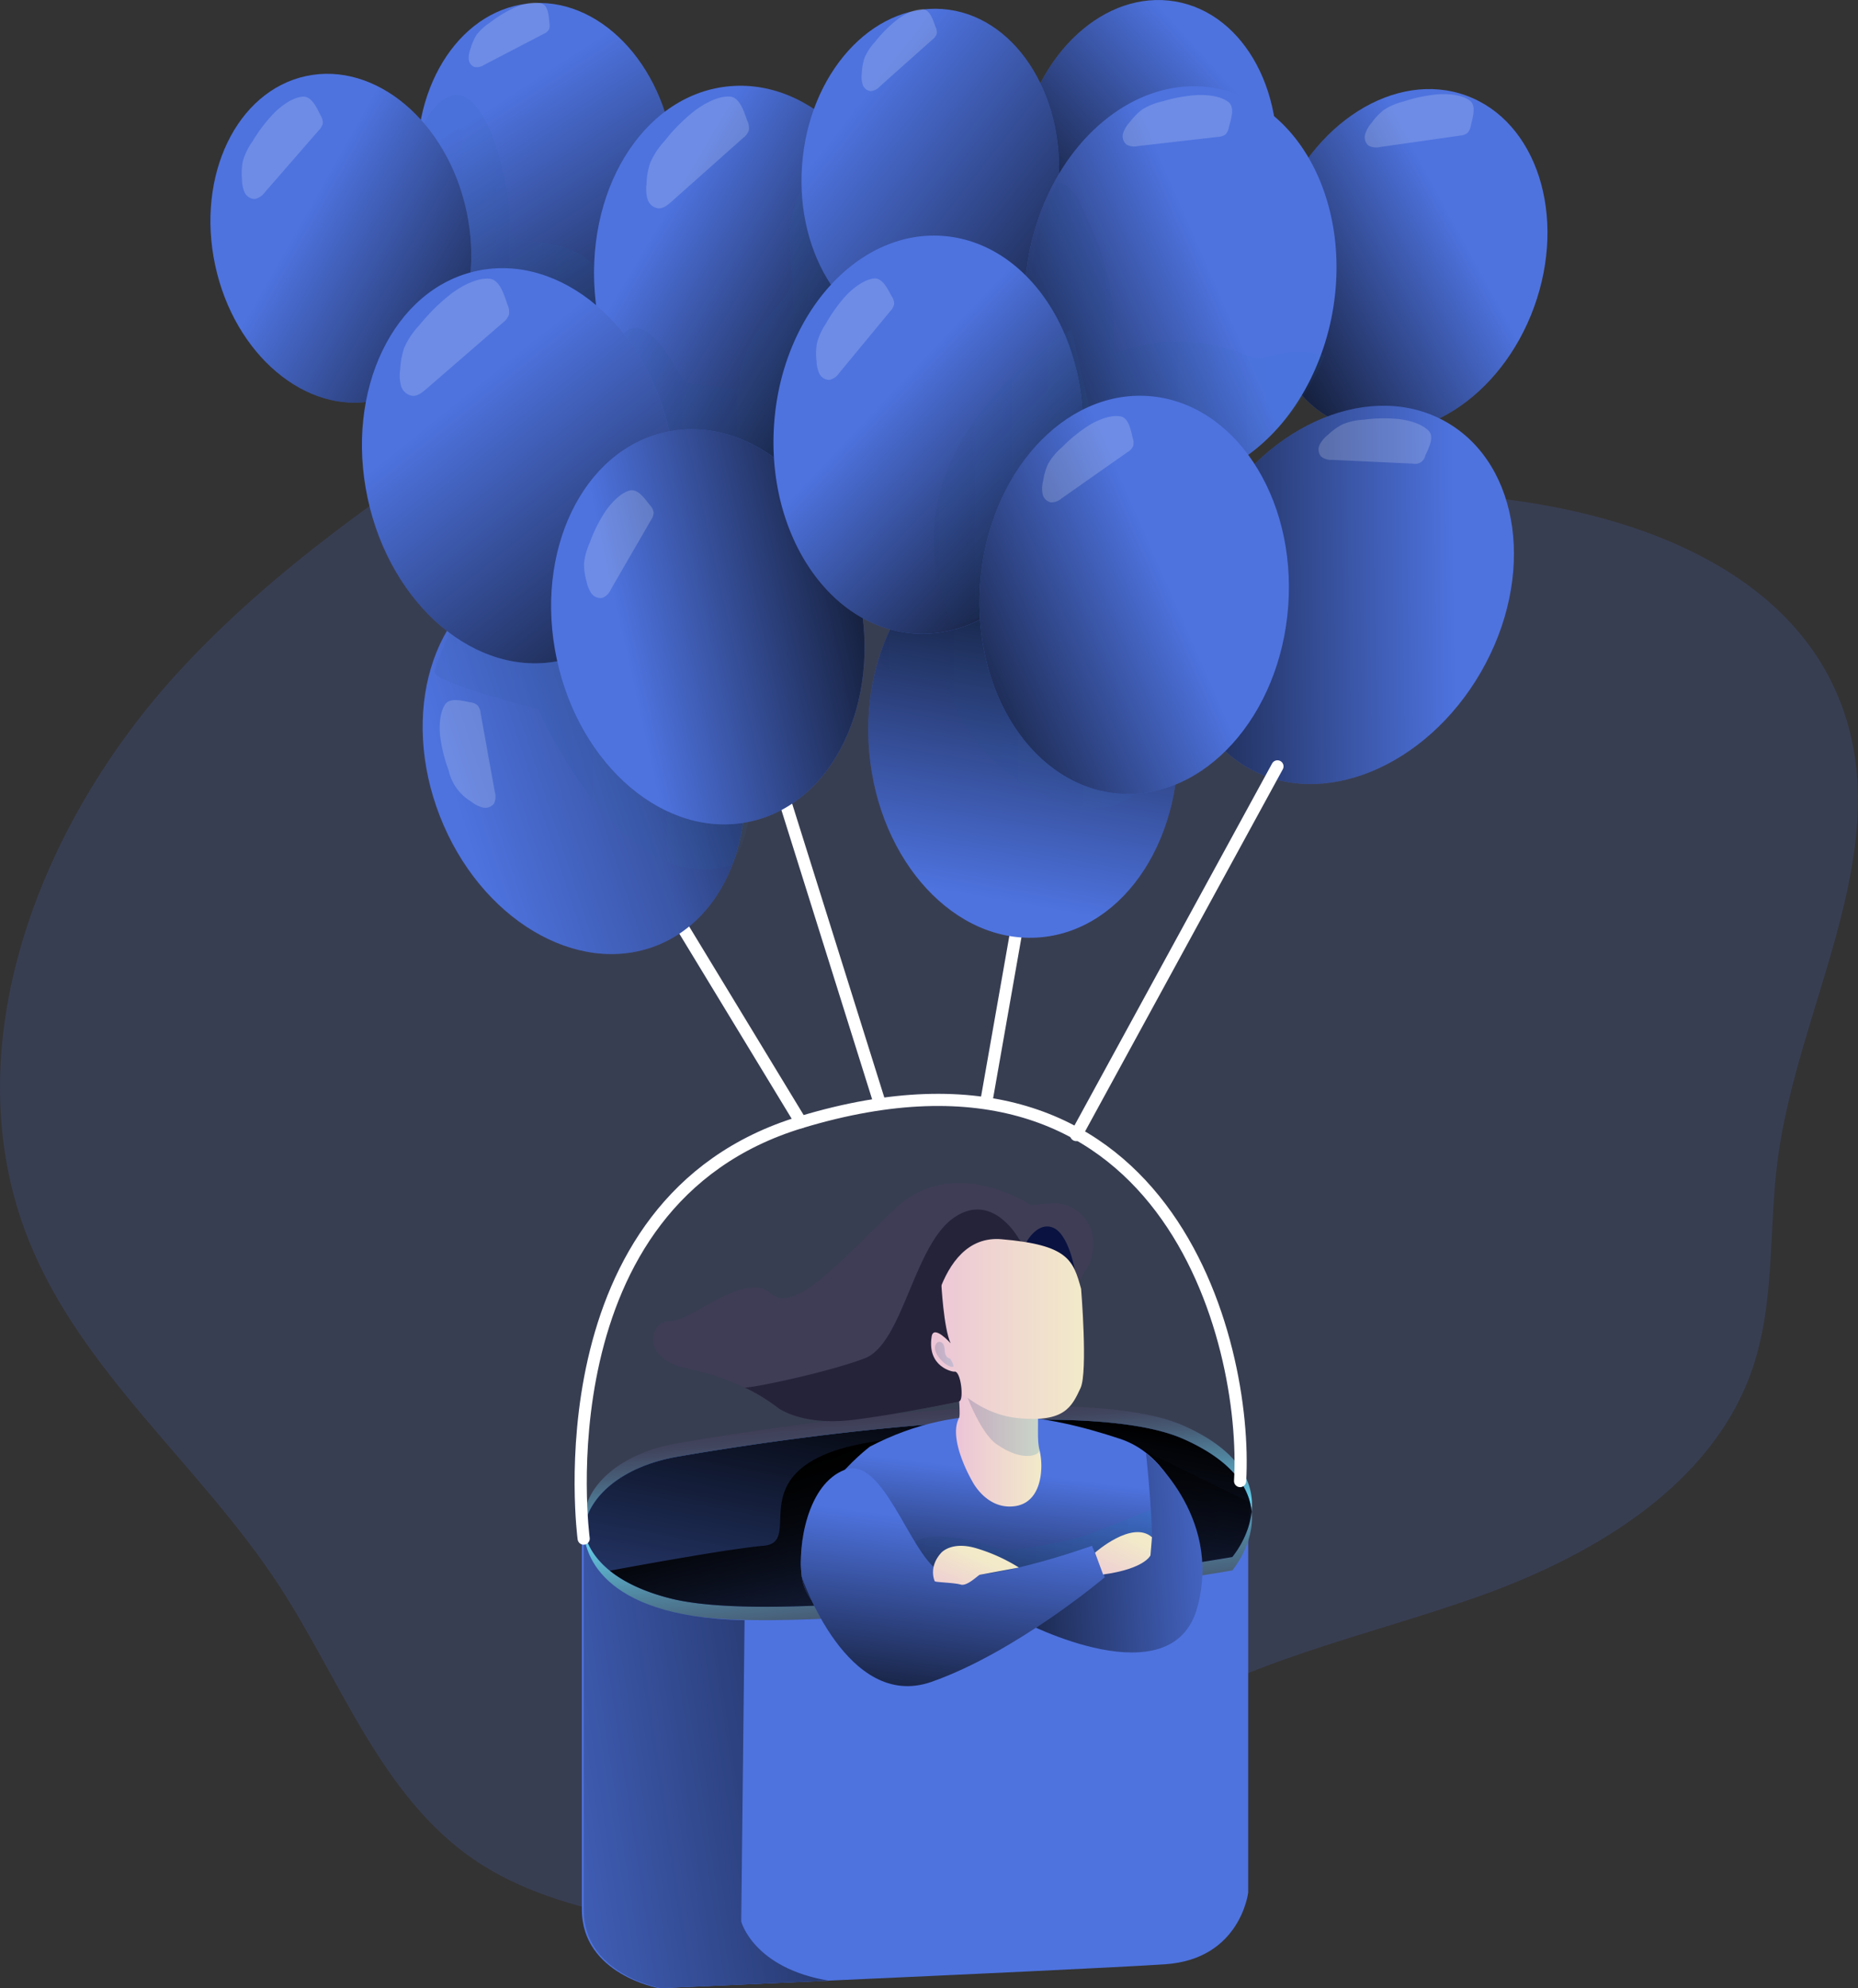 <svg id="Layer_1" data-name="Layer 1" xmlns="http://www.w3.org/2000/svg" xmlns:xlink="http://www.w3.org/1999/xlink" viewBox="0 0 554.6 593.49"><rect x="0" y="0" width="554.6" height="593.49" fill="#333333" stroke="none"/><defs><linearGradient id="linear-gradient" x1="512.91" y1="114.35" x2="591.26" y2="71.54" gradientTransform="translate(454.43 -487.8) rotate(70.05)" gradientUnits="userSpaceOnUse"><stop offset="0"/><stop offset="1" stop-opacity="0"/></linearGradient><linearGradient id="linear-gradient-2" x1="373.72" y1="137.44" x2="305.1" y2="32.16" gradientTransform="translate(8.01 -35.69) rotate(6.49)" xlink:href="#linear-gradient"/><linearGradient id="linear-gradient-3" x1="277.54" y1="67.91" x2="337.14" y2="67.91" gradientUnits="userSpaceOnUse"><stop offset="0" stop-color="#183866"/><stop offset="1" stop-color="#1a7fc1"/></linearGradient><linearGradient id="linear-gradient-4" x1="333.39" y1="116.87" x2="245.85" y2="67.19" gradientTransform="translate(21.08 -52.15) rotate(12.07)" xlink:href="#linear-gradient"/><linearGradient id="linear-gradient-5" x1="428.42" y1="448.62" x2="433.52" y2="497.32" gradientUnits="userSpaceOnUse"><stop offset="0" stop-color="#68e1fd"/><stop offset="0.2" stop-color="#5db4cf"/><stop offset="0.46" stop-color="#50819b"/><stop offset="0.69" stop-color="#475c76"/><stop offset="0.87" stop-color="#41455e"/><stop offset="0.99" stop-color="#3f3d56"/></linearGradient><linearGradient id="linear-gradient-6" x1="430.1" y1="462.15" x2="426.86" y2="424.22" xlink:href="#linear-gradient-5"/><linearGradient id="linear-gradient-7" x1="436.53" y1="417.38" x2="407.49" y2="577.07" gradientTransform="matrix(1, 0, 0, 1, 0, 0)" xlink:href="#linear-gradient"/><linearGradient id="linear-gradient-8" x1="420.74" y1="428.89" x2="450.27" y2="506.4" gradientTransform="matrix(1, 0, 0, 1, 0, 0)" xlink:href="#linear-gradient"/><linearGradient id="linear-gradient-9" x1="448.66" y1="502.94" x2="456.05" y2="441.64" gradientTransform="matrix(1, 0, 0, 1, 0, 0)" xlink:href="#linear-gradient"/><linearGradient id="linear-gradient-10" x1="426.96" y1="467.65" x2="501.16" y2="467.65" xlink:href="#linear-gradient-3"/><linearGradient id="linear-gradient-11" x1="440.83" y1="431.69" x2="466.3" y2="431.69" gradientUnits="userSpaceOnUse"><stop offset="0" stop-color="#ecc4d7"/><stop offset="0.42" stop-color="#efd4d1"/><stop offset="1" stop-color="#f2eac9"/></linearGradient><linearGradient id="linear-gradient-12" x1="444.3" y1="428.46" x2="465.76" y2="428.46" xlink:href="#linear-gradient-3"/><linearGradient id="linear-gradient-13" x1="432.43" y1="399.21" x2="479.03" y2="399.21" xlink:href="#linear-gradient-11"/><linearGradient id="linear-gradient-14" x1="424.4" y1="471.09" x2="528.3" y2="463.7" gradientTransform="matrix(1, 0, 0, 1, 0, 0)" xlink:href="#linear-gradient"/><linearGradient id="linear-gradient-15" x1="431.93" y1="531.76" x2="441.49" y2="456.98" gradientTransform="matrix(1, 0, 0, 1, 0, 0)" xlink:href="#linear-gradient"/><linearGradient id="linear-gradient-16" x1="440.75" y1="483.28" x2="448.05" y2="467.56" xlink:href="#linear-gradient-11"/><linearGradient id="linear-gradient-17" x1="484.71" y1="479.05" x2="492.9" y2="461.43" xlink:href="#linear-gradient-11"/><linearGradient id="linear-gradient-18" x1="426.63" y1="197.69" x2="290.92" y2="242.12" gradientTransform="translate(105.89 -104.12) rotate(21.31)" gradientUnits="userSpaceOnUse"><stop offset="0"/><stop offset="0.62" stop-opacity="0.26"/><stop offset="1" stop-opacity="0"/></linearGradient><linearGradient id="linear-gradient-19" x1="285.12" y1="220.2" x2="379.07" y2="220.2" xlink:href="#linear-gradient-3"/><linearGradient id="linear-gradient-20" x1="435.71" y1="120.86" x2="350.9" y2="70.77" gradientTransform="translate(12.32 -42.32) rotate(6.49)" xlink:href="#linear-gradient"/><linearGradient id="linear-gradient-21" x1="340.2" y1="99.02" x2="410.56" y2="99.02" xlink:href="#linear-gradient-3"/><linearGradient id="linear-gradient-22" x1="379.84" y1="228" x2="293.41" y2="120.57" gradientTransform="translate(36.45 -61.75) rotate(12.07)" xlink:href="#linear-gradient"/><linearGradient id="linear-gradient-23" x1="439.31" y1="173.44" x2="341.57" y2="195.25" gradientTransform="translate(47.76 -72.49) rotate(12.07)" xlink:href="#linear-gradient"/><linearGradient id="linear-gradient-24" x1="455.8" y1="89.82" x2="523.65" y2="28.43" gradientTransform="translate(464.15 -447.69) rotate(80.2)" xlink:href="#linear-gradient"/><linearGradient id="linear-gradient-25" x1="510.37" y1="115.1" x2="409.4" y2="35.94" gradientTransform="translate(455.72 -381.44) rotate(85.78)" xlink:href="#linear-gradient"/><linearGradient id="linear-gradient-26" x1="474.16" y1="147.79" x2="452.35" y2="271.38" gradientTransform="translate(21.25 -39.42) rotate(5.01)" xlink:href="#linear-gradient"/><linearGradient id="linear-gradient-27" x1="418.41" y1="206.46" x2="500.15" y2="206.46" xlink:href="#linear-gradient-3"/><linearGradient id="linear-gradient-28" x1="465.63" y1="181.29" x2="590.02" y2="179.67" gradientTransform="translate(434.75 -392.83) rotate(60)" xlink:href="#linear-gradient"/><linearGradient id="linear-gradient-29" x1="424.92" y1="123.8" x2="517.01" y2="83.41" gradientTransform="matrix(1, 0, 0, 1, 0, 0)" xlink:href="#linear-gradient"/><linearGradient id="linear-gradient-30" x1="463.1" y1="100.92" x2="550.83" y2="100.92" xlink:href="#linear-gradient-3"/><linearGradient id="linear-gradient-31" x1="492.88" y1="189.25" x2="420.18" y2="120.59" gradientTransform="matrix(1, 0, 0, 1, 0, 0)" xlink:href="#linear-gradient"/><linearGradient id="linear-gradient-32" x1="434.13" y1="145.03" x2="480.55" y2="145.03" xlink:href="#linear-gradient-3"/><linearGradient id="linear-gradient-33" x1="411.85" y1="216.14" x2="503.93" y2="175.75" gradientTransform="translate(637.26 -325.87) rotate(85.78)" xlink:href="#linear-gradient"/><linearGradient id="linear-gradient-34" x1="434.55" y1="406.8" x2="440.04" y2="406.8" xlink:href="#linear-gradient-3"/><linearGradient id="linear-gradient-35" x1="503.98" y1="505.92" x2="280.69" y2="539.79" gradientTransform="matrix(1, 0, 0, 1, 0, 0)" xlink:href="#linear-gradient"/></defs><title>33. Baloon</title><path d="M209.15,202.64c-41.94,45.5-68.09,112.55-45.15,170,15.77,39.51,51.31,67.34,74.61,102.94,18.52,28.3,30.4,62.82,58.28,82C310.65,567,327.08,571.7,343.43,575c27.75,5.67,57.64,7.62,83.46-4C453,559.28,471.4,535.36,495,519.17c30.28-20.75,67.52-27.85,102.1-40.2s69.86-33.42,81.57-68.21c6.69-19.88,4.7-41.51,7.46-62.3,6-45.29,34.54-90.38,19.71-133.59-15.94-46.46-73-63.23-122.1-65s-102.15,3.84-143.5-22.66c-13.16-8.43-24.39-19.77-38.16-27.18-37.17-20-66,6.12-95.87,25.83C271.76,148.67,237.31,172.09,209.15,202.64Z" transform="translate(-155.47 -2.52)" fill="#4e73df" opacity="0.18"/><ellipse cx="575.22" cy="80.3" rx="52.41" ry="40.62" transform="translate(147.99 591.08) rotate(-70.05)" fill="#4e73df"/><ellipse cx="575.22" cy="80.3" rx="52.41" ry="40.62" transform="translate(147.99 591.08) rotate(-70.05)" fill="url(#linear-gradient)"/><ellipse cx="318.53" cy="52.76" rx="38.37" ry="49.51" transform="translate(-159.4 33.85) rotate(-6.49)" fill="#4e73df"/><ellipse cx="318.53" cy="52.76" rx="38.37" ry="49.51" transform="translate(-159.4 33.85) rotate(-6.49)" fill="url(#linear-gradient-2)"/><path d="M307.54,66.66c0,2.64,0,5.82,2.32,7.15a7.3,7.3,0,0,0,3.47.7c6.41.29,13.07,1.71,18,5.83s7.51,11.51,4.6,17.23-10.25,8-16.66,7.24c-8.27-.94-15.56-5.65-22.51-10.23-4.09-2.7-8.25-5.46-11.29-9.3-9.56-12.09-11-36.78-1.33-49.32C298.83,16.93,307.47,56.75,307.54,66.66Z" transform="translate(-155.47 -2.52)" opacity="0.06" fill="url(#linear-gradient-3)"/><ellipse cx="257.22" cy="73.64" rx="38.37" ry="49.51" transform="translate(-165.19 52.89) rotate(-12.07)" fill="#4e73df"/><ellipse cx="257.22" cy="73.64" rx="38.37" ry="49.51" transform="translate(-165.19 52.89) rotate(-12.07)" fill="url(#linear-gradient-4)"/><path d="M528.05,451V567.4s-2.25,19.92-24.8,21.46c-13.12.88-62.19,3.16-100.89,4.9C374.59,595,352.15,596,352.15,596s-23-4.08-23-23.49l0-112.66h.09l2.48-.12Z" transform="translate(-155.47 -2.52)" fill="#4e73df"/><path d="M523.3,471.3s-128.7,22.06-167.53,12.41c-19.36-4.8-27.26-15.1-26-24.86s11.84-19.11,29.36-21.75c0,0,114.85-20.54,149.64-5,14.66,6.54,19.54,14.54,20.29,21.59C530.08,463.38,523.3,471.3,523.3,471.3Z" transform="translate(-155.47 -2.52)" fill="url(#linear-gradient-5)"/><path d="M529.08,453.69c-.75-7.05-5.63-15.05-20.29-21.59-34.79-15.54-149.64,5-149.64,5-17.52,2.64-28.08,11.92-29.36,21.75-1.45-11.19,9.47-22.76,29.36-25.75,0,0,114.85-20.54,149.64-5C526.31,435.92,529.87,445.8,529.08,453.69Z" transform="translate(-155.47 -2.52)" fill="url(#linear-gradient-6)"/><path d="M475.45,391.22a13.82,13.82,0,0,1-1.14,2.95c-5.74,11.12-27.52,25.61-27.52,25.61s-20.07,4.46-36.12,6.51-23.1-3.61-23.1-3.61a55.08,55.08,0,0,0-9.85-6l-.05,0a66.53,66.53,0,0,0-16.32-5.5c-16-3.14-11.24-14.91-5.79-14.31s22.21-14.92,29.64-8.43,19.75-8.18,37.27-24.93,40.63-1.27,40.63-1.27l6-.47a11.69,11.69,0,0,1,12.66,11.58c0,2.93-.56,5.67-1.66,7.32A33.11,33.11,0,0,0,475.45,391.22Z" transform="translate(-155.47 -2.52)" fill="#3f3d56"/><path d="M461.83,373.31s3.3-6.26,8-4.31,6.5,12.79,6.5,12.79Z" transform="translate(-155.47 -2.52)" fill="#091240"/><path d="M475.45,391.22l-1.14,2.95c-5.74,11.12-27.52,25.61-27.52,25.61s-20.07,4.46-36.12,6.51-23.1-3.61-23.1-3.61a55.08,55.08,0,0,0-9.85-6c1.53.35,24.47-4.39,35.81-8.68s14.58-33.21,26.35-41.76,19.73,6.1,19.73,6.1Z" transform="translate(-155.47 -2.52)" fill="#25233a"/><path d="M529.08,453.69a23.08,23.08,0,0,1-.94,4.51,28.36,28.36,0,0,1-4.84,9.1s-128.7,22.06-167.53,12.41c-8-2-14-4.9-18.26-8.32-4.65-3.75-7.16-8.12-7.72-12.54,1.28-9.83,11.84-19.11,29.36-21.75,0,0,114.85-20.54,149.64-5C523.45,438.64,528.33,446.64,529.08,453.69Z" transform="translate(-155.47 -2.52)" fill="#4e73df"/><path d="M529.08,453.69a23.08,23.08,0,0,1-.94,4.51,28.36,28.36,0,0,1-4.84,9.1s-128.7,22.06-167.53,12.41c-8-2-14-4.9-18.26-8.32-4.65-3.75-7.16-8.12-7.72-12.54,1.28-9.83,11.84-19.11,29.36-21.75,0,0,114.85-20.54,149.64-5C523.45,438.64,528.33,446.64,529.08,453.69Z" transform="translate(-155.47 -2.52)" fill="url(#linear-gradient-7)"/><path d="M528.59,451l-.45,7.19a28.36,28.36,0,0,1-4.84,9.1s-128.7,22.06-167.53,12.41c-8-2-14-4.9-18.26-8.32.75-.15,34.53-6.47,45.9-7.45s-4.27-18.47,19.53-27.76S489.76,432,489.76,432Z" transform="translate(-155.47 -2.52)" fill="url(#linear-gradient-8)"/><path d="M415.16,434.32s-23.35,17.39-20.36,38.87,46.45,19,69.34,9c0,0,31.13,8.63,41.66,0s5.75-43-16.05-50.19S442.66,420,415.16,434.32Z" transform="translate(-155.47 -2.52)" fill="#4e73df"/><path d="M415.16,434.32s-23.35,17.39-20.36,38.87,46.45,19,69.34,9c0,0,31.13,8.63,41.66,0s5.75-43-16.05-50.19S442.66,420,415.16,434.32Z" transform="translate(-155.47 -2.52)" fill="url(#linear-gradient-9)"/><path d="M499,453.11s-17.92,7.31-21.16,8.26-21.12,4.89-24.27,3.44-19.56-5.94-25-2,4.47,19.3,4.47,19.3l42.4.09L501.16,479Z" transform="translate(-155.47 -2.52)" opacity="0.19" fill="url(#linear-gradient-10)"/><path d="M466.27,441.27c-.27,4.75-2.15,10.05-7.85,10.84-8.52,1.19-12.77-7.49-12.77-7.49s-7.33-12.44-3.91-18.85c.71-1.35-1.1-13.46.5-14.19,6-2.78,19.61,9.26,21.6,9.53.5.07.84.49,1.06,1.16.88,2.69-.11,9.42.84,13A20.66,20.66,0,0,1,466.27,441.27Z" transform="translate(-155.47 -2.52)" fill="url(#linear-gradient-11)"/><path d="M452.85,433.55c-4.49-3.17-8.55-13.77-8.55-13.77l20.6,2.49c.88,2.69-.11,9.42.84,13C466.13,436.71,461.06,439.35,452.85,433.55Z" transform="translate(-155.47 -2.52)" opacity="0.19" fill="url(#linear-gradient-12)"/><path d="M478.17,387.23s2.05,24.86-.17,29.63c-2.65,5.71-4.85,10.25-18.4,9-17.23-1.58-26.8-18.67-27.14-20s1.9-35.13,21.93-33.43S475.79,378.71,478.17,387.23Z" transform="translate(-155.47 -2.52)" fill="url(#linear-gradient-13)"/><path d="M497.53,436.19s22.79,18.28,15.38,46-51.85,4.48-51.85,4.48l18.39-13.36s17.88-2.13,19.41-6.52S497.53,436.19,497.53,436.19Z" transform="translate(-155.47 -2.52)" fill="#4e73df"/><path d="M497.53,436.19s22.79,18.28,15.38,46-51.85,4.48-51.85,4.48l18.39-13.36s17.88-2.13,19.41-6.52S497.53,436.19,497.53,436.19Z" transform="translate(-155.47 -2.52)" fill="url(#linear-gradient-14)"/><path d="M394.8,473.19s13.46,40.23,38.71,31.37,51.73-31.24,51.73-31.24l-3.83-9.38s-37.19,13.43-45.93,7.44S418.93,437,407.67,441.24,393.51,464,394.8,473.19Z" transform="translate(-155.47 -2.52)" fill="#4e73df"/><path d="M394.8,473.19s13.46,40.23,38.71,31.37,51.73-31.24,51.73-31.24l-3.83-9.38s-37.19,13.43-45.93,7.44S418.93,437,407.67,441.24,393.51,464,394.8,473.19Z" transform="translate(-155.47 -2.52)" fill="url(#linear-gradient-15)"/><path d="M436.45,466s3-3.49,10.3-1.36a51.76,51.76,0,0,1,12.85,5.79s-11.2,2.1-11.66,2.16-3.74,3.51-5.7,2.93-7.58-.67-7.75-1S432.62,470.17,436.45,466Z" transform="translate(-155.47 -2.52)" fill="url(#linear-gradient-16)"/><path d="M482.32,466s11.06-9.83,17-4.62l-.45,5.43s-1.68,4-14.13,5.7Z" transform="translate(-155.47 -2.52)" fill="url(#linear-gradient-17)"/><line x1="239.06" y1="334.98" x2="203.41" y2="276.26" fill="none" stroke="#fff" stroke-linecap="round" stroke-miterlimit="10" stroke-width="3.63"/><line x1="294.55" y1="328.09" x2="304.13" y2="273.68" fill="none" stroke="#fff" stroke-linecap="round" stroke-miterlimit="10" stroke-width="3.63"/><line x1="262.21" y1="328.09" x2="233.29" y2="235.87" fill="none" stroke="#fff" stroke-linecap="round" stroke-miterlimit="10" stroke-width="3.63"/><ellipse cx="329.73" cy="229.42" rx="46.11" ry="59.49" transform="translate(-216.3 132.97) rotate(-21.31)" fill="#4e73df"/><ellipse cx="329.73" cy="229.42" rx="46.11" ry="59.49" transform="translate(-216.3 132.97) rotate(-21.31)" fill="url(#linear-gradient-18)"/><path d="M290.69,189.05s-4.9,10.91-5.56,14,31,11.21,31,11.21,24.76,57.22,57.59,46.49c0,0,3.81-4.84,5.3-14.43s-55.55-68.07-55.55-68.07Z" transform="translate(-155.47 -2.52)" opacity="0.06" fill="url(#linear-gradient-19)"/><ellipse cx="379.1" cy="87.43" rx="46.11" ry="59.49" transform="translate(-162.93 40.92) rotate(-6.49)" fill="#4e73df"/><ellipse cx="379.1" cy="87.43" rx="46.11" ry="59.49" transform="translate(-162.93 40.92) rotate(-6.49)" fill="url(#linear-gradient-20)"/><path d="M358.71,114.86a4.67,4.67,0,0,0,1.62,1.79,4.83,4.83,0,0,0,1.6.4l14.22,1.76c-.78-9.51,5.4-18.07,11.61-25.31,1.63-1.89,3.34-3.89,3.84-6.34a14.26,14.26,0,0,0,0-4.47c-.6-5.88-1-11.94.58-17.63s5.73-11,11.46-12.5l4.81,18.18a52,52,0,0,1,2.1,11.3A49.8,49.8,0,0,1,409,94.4q-5,23.1-11.78,45.78A8.1,8.1,0,0,1,395,144.3c-1.41,1.16-3.39,1.23-5.21,1.16-11-.42-21.66-4.06-32.1-7.66-3-1.05-6.17-2.17-8.39-4.47a19,19,0,0,1-3.77-7.05c-1.77-5-8.61-20.49-3.42-24.67C348.78,96.24,356.16,110.71,358.71,114.86Z" transform="translate(-155.47 -2.52)" opacity="0.06" fill="url(#linear-gradient-21)"/><ellipse cx="310.29" cy="141.55" rx="46.11" ry="59.49" transform="translate(-178.21 65.49) rotate(-12.07)" fill="#4e73df"/><ellipse cx="310.29" cy="141.55" rx="46.11" ry="59.49" transform="translate(-178.21 65.49) rotate(-12.07)" fill="url(#linear-gradient-22)"/><ellipse cx="366.76" cy="189.63" rx="46.11" ry="59.49" transform="translate(-187.02 78.36) rotate(-12.07)" fill="#4e73df"/><ellipse cx="366.76" cy="189.63" rx="46.11" ry="59.49" transform="translate(-187.02 78.36) rotate(-12.07)" fill="url(#linear-gradient-23)"/><ellipse cx="497.89" cy="51.74" rx="49.51" ry="38.37" transform="translate(206.7 531.05) rotate(-80.2)" fill="#4e73df"/><ellipse cx="497.89" cy="51.74" rx="49.51" ry="38.37" transform="translate(206.7 531.05) rotate(-80.2)" fill="url(#linear-gradient-24)"/><ellipse cx="433.18" cy="54.59" rx="49.51" ry="38.37" transform="translate(191.36 480.06) rotate(-85.78)" fill="#4e73df"/><ellipse cx="433.18" cy="54.59" rx="49.51" ry="38.37" transform="translate(191.36 480.06) rotate(-85.78)" fill="url(#linear-gradient-25)"/><ellipse cx="460.89" cy="223.02" rx="46.11" ry="59.49" transform="translate(-173.2 38.61) rotate(-5.01)" fill="#4e73df"/><ellipse cx="460.89" cy="223.02" rx="46.11" ry="59.49" transform="translate(-173.2 38.61) rotate(-5.01)" fill="url(#linear-gradient-26)"/><path d="M437.65,205.15a52.81,52.81,0,0,0,37.52,37.46,25.49,25.49,0,0,0,11.76.62A17.41,17.41,0,0,0,500.1,228c.42-5.86-2.18-11.45-4.73-16.74-3.1-6.42-6.2-12.84-9.83-19-3.27-5.53-7-10.88-11.84-15.12s-10.86-7.33-17.27-7.8c-8.9-.65-17.36,3.7-24.81,8.61a32.36,32.36,0,0,0-6,4.79c-3.06,3.3-9,13.62-6.68,18.13C421,204.87,438,206.56,437.65,205.15Z" transform="translate(-155.47 -2.52)" opacity="0.06" fill="url(#linear-gradient-27)"/><ellipse cx="557.58" cy="180.09" rx="59.49" ry="46.11" transform="translate(-32.65 570.41) rotate(-60)" fill="#4e73df"/><ellipse cx="557.58" cy="180.09" rx="59.49" ry="46.11" transform="translate(-32.65 570.41) rotate(-60)" fill="url(#linear-gradient-28)"/><path d="M553.29,95.27A75.24,75.24,0,0,1,549,110.43c-9.54,24-30.34,39.23-51.29,35.61-25.09-4.33-40.9-34.08-35.31-66.46a74.8,74.8,0,0,1,6.72-20.68C479.51,38.14,498.68,25.47,518,28.81,543.07,33.15,558.88,62.9,553.29,95.27Z" transform="translate(-155.47 -2.52)" fill="#4e73df"/><path d="M553.29,95.27A75.24,75.24,0,0,1,549,110.43c-9.54,24-30.34,39.23-51.29,35.61-25.09-4.33-40.9-34.08-35.31-66.46a74.8,74.8,0,0,1,6.72-20.68C479.51,38.14,498.68,25.47,518,28.81,543.07,33.15,558.88,62.9,553.29,95.27Z" transform="translate(-155.47 -2.52)" fill="url(#linear-gradient-29)"/><path d="M550.83,108.62c-9.54,24-30.34,39.23-51.29,35.61-25.09-4.33-40.9-34.08-35.31-66.46A74.8,74.8,0,0,1,471,57.09c4.94-.31,7.72,8,9.54,11.89a79,79,0,0,1,7.27,39.17,52.21,52.21,0,0,1,38.16-.2,15.14,15.14,0,0,0,5.22,1.45,17.29,17.29,0,0,0,4.51-.91A28.85,28.85,0,0,1,550.83,108.62Z" transform="translate(-155.47 -2.52)" opacity="0.06" fill="url(#linear-gradient-30)"/><path d="M478.53,135.67c-2.1,28.38-19.3,51-40.37,55.28a36.6,36.6,0,0,1-10,.65c-25.4-1.88-44-30-41.61-62.72s25-57.8,50.36-55.93c16.14,1.19,29.54,13,36.55,29.78h0a69.49,69.49,0,0,1,5.1,22.22A75.14,75.14,0,0,1,478.53,135.67Z" transform="translate(-155.47 -2.52)" fill="#4e73df"/><path d="M478.53,135.67c-2.1,28.38-19.3,51-40.37,55.28a36.6,36.6,0,0,1-10,.65c-25.4-1.88-44-30-41.61-62.72s25-57.8,50.36-55.93c16.14,1.19,29.54,13,36.55,29.78h0a69.49,69.49,0,0,1,5.1,22.22A75.14,75.14,0,0,1,478.53,135.67Z" transform="translate(-155.47 -2.52)" fill="url(#linear-gradient-31)"/><path d="M480.34,133.86c-2.11,28.38-19.3,51-40.37,55.28-24.34-53.25,35.31-88.22,35.31-88.22h0l5.1,22.22A75.14,75.14,0,0,1,480.34,133.86Z" transform="translate(-155.47 -2.52)" opacity="0.06" fill="url(#linear-gradient-32)"/><ellipse cx="494.04" cy="180.09" rx="59.49" ry="46.11" transform="translate(122.58 657.01) rotate(-85.78)" fill="#4e73df"/><ellipse cx="494.04" cy="180.09" rx="59.49" ry="46.11" transform="translate(122.58 657.01) rotate(-85.78)" fill="url(#linear-gradient-33)"/><path d="M436.44,385.56s.69,13.42,2.78,17.93c0,0-5.08-5.74-5.66-2-1.43,9.22,6.47,10.55,6.72,10.47,2-.57,3,8.55,1.51,8.85-3.62.74-10.51,2.08-10.51,2.08l-3.68-11.77Z" transform="translate(-155.47 -2.52)" fill="#25233a"/><path d="M439.09,408.09s-1.53-.22-1.62-2.39-.81-2.53-1.57-2.65-2.36,1.5-.42,4.31,4.38,3.58,4.55,3S439.09,408.09,439.09,408.09Z" transform="translate(-155.47 -2.52)" opacity="0.19" fill="url(#linear-gradient-34)"/><line x1="321.23" y1="338.81" x2="381.31" y2="228.76" fill="none" stroke="#fff" stroke-linecap="round" stroke-miterlimit="10" stroke-width="3.63"/><path d="M402.9,593.76C375.13,595,352.69,596,352.69,596s-23.05-4.08-23-23.49l0-112.66h.09c.16,4.79,3.44,25.39,47.94,26.31l-1,89.92S380.31,590,402.9,593.76Z" transform="translate(-155.47 -2.52)" fill="#4e73df"/><path d="M402.9,593.76C375.13,595,352.69,596,352.69,596s-23.05-4.08-23-23.49l0-112.66h.09c.16,4.79,3.44,25.39,47.94,26.31l-1,89.92S380.31,590,402.9,593.76Z" transform="translate(-155.47 -2.52)" fill="url(#linear-gradient-35)"/><path d="M329.69,461.8s-13.52-100.59,64.85-124.3c109.25-33.05,133.51,65.55,131.09,107.12" transform="translate(-155.47 -2.52)" fill="none" stroke="#fff" stroke-linecap="round" stroke-miterlimit="10" stroke-width="3.63"/><path d="M290.42,90a57.17,57.17,0,0,0-9.68,9.49,24.38,24.38,0,0,0-4.57,6.75,23.78,23.78,0,0,0-1.25,6.66,11.68,11.68,0,0,0,.27,4.79,4.13,4.13,0,0,0,3.46,3c1.52.06,2.82-1,4-2l22.9-19.84a5.2,5.2,0,0,0,1.84-2.4,5.17,5.17,0,0,0-.44-3c-.95-2.61-2.21-7.54-5.49-7.73C297.68,85.46,293.35,87.88,290.42,90Z" transform="translate(-155.47 -2.52)" fill="#fff" opacity="0.18" style="isolation:isolate"/><path d="M237.54,36a46.13,46.13,0,0,0-6.68,8.7,19.76,19.76,0,0,0-2.9,5.92,19.34,19.34,0,0,0-.25,5.48,9.6,9.6,0,0,0,.76,3.81,3.36,3.36,0,0,0,3.11,2,5,5,0,0,0,2.95-2l16.1-18.49a4.12,4.12,0,0,0,1.2-2.13,4.1,4.1,0,0,0-.69-2.34c-1-2-2.62-5.79-5.27-5.57C242.84,31.59,239.64,34,237.54,36Z" transform="translate(-155.47 -2.52)" fill="#fff" opacity="0.18" style="isolation:isolate"/><path d="M309.4,4.65a37.57,37.57,0,0,0-7.66,4.61,16.38,16.38,0,0,0-4,3.63A15.85,15.85,0,0,0,295.94,17a7.65,7.65,0,0,0-.55,3.12,2.7,2.7,0,0,0,1.77,2.42,4.07,4.07,0,0,0,2.85-.67l17.73-9.23a3.4,3.4,0,0,0,1.55-1.26,3.4,3.4,0,0,0,.18-2c-.21-1.82-.27-5.18-2.34-5.8C314.75,2.86,311.6,3.75,309.4,4.65Z" transform="translate(-155.47 -2.52)" fill="#fff" opacity="0.18" style="isolation:isolate"/><path d="M362.86,35.55a53.86,53.86,0,0,0-9.06,9.11,23,23,0,0,0-4.24,6.45,22.2,22.2,0,0,0-1.11,6.33,11.17,11.17,0,0,0,.31,4.54,3.92,3.92,0,0,0,3.32,2.75c1.44,0,2.66-1,3.73-1.93l21.46-19.09A4.78,4.78,0,0,0,379,41.42a4.89,4.89,0,0,0-.46-2.82c-.92-2.46-2.18-7.12-5.29-7.26C369.68,31.18,365.6,33.53,362.86,35.55Z" transform="translate(-155.47 -2.52)" fill="#fff" opacity="0.18" style="isolation:isolate"/><path d="M336.28,155a45,45,0,0,0-4.8,9.59,19.56,19.56,0,0,0-1.69,6.23,18.8,18.8,0,0,0,.78,5.31,9.33,9.33,0,0,0,1.44,3.52,3.27,3.27,0,0,0,3.35,1.31,4.81,4.81,0,0,0,2.45-2.51l12-20.74a4.08,4.08,0,0,0,.77-2.27,4.16,4.16,0,0,0-1.11-2.12c-1.37-1.71-3.59-5.07-6.09-4.37C340.55,149.76,337.93,152.69,336.28,155Z" transform="translate(-155.47 -2.52)" fill="#fff" opacity="0.18" style="isolation:isolate"/><path d="M408.28,90.45A45.81,45.81,0,0,0,402,99.12a19.24,19.24,0,0,0-2.68,5.87,18.93,18.93,0,0,0-.11,5.37,9.48,9.48,0,0,0,.84,3.7,3.29,3.29,0,0,0,3.09,1.85,4.94,4.94,0,0,0,2.84-2.07l15.27-18.49a4.07,4.07,0,0,0,1.12-2.11,4,4,0,0,0-.73-2.27c-1.08-1.91-2.71-5.6-5.29-5.32C413.36,86,410.29,88.43,408.28,90.45Z" transform="translate(-155.47 -2.52)" fill="#fff" opacity="0.18" style="isolation:isolate"/><path d="M513.09,30.88a45.47,45.47,0,0,0-10.56,1.88,19.54,19.54,0,0,0-6,2.37,19,19,0,0,0-3.79,3.8,9.22,9.22,0,0,0-2,3.25,3.27,3.27,0,0,0,.94,3.47,4.83,4.83,0,0,0,3.48.47L519,43.38a4.08,4.08,0,0,0,2.28-.74,4.07,4.07,0,0,0,1-2.15c.55-2.13,1.92-5.91-.13-7.5C519.85,31.17,515.94,30.82,513.09,30.88Z" transform="translate(-155.47 -2.52)" fill="#fff" opacity="0.18" style="isolation:isolate"/><path d="M480.88,129.26A45.27,45.27,0,0,0,472.5,136a19.39,19.39,0,0,0-4.15,4.94,18.75,18.75,0,0,0-1.52,5.15,9.17,9.17,0,0,0-.17,3.79,3.24,3.24,0,0,0,2.48,2.6,4.87,4.87,0,0,0,3.29-1.24l19.62-13.78a4,4,0,0,0,1.65-1.73,4.08,4.08,0,0,0-.11-2.39c-.53-2.13-1.13-6.11-3.69-6.53C487,126.29,483.35,127.84,480.88,129.26Z" transform="translate(-155.47 -2.52)" fill="#fff" opacity="0.18" style="isolation:isolate"/><path d="M573.25,127.64a45.25,45.25,0,0,0-10.72.16,19.33,19.33,0,0,0-6.31,1.38,18.77,18.77,0,0,0-4.35,3.13,9.22,9.22,0,0,0-2.46,2.9,3.27,3.27,0,0,0,.38,3.58,4.82,4.82,0,0,0,3.36,1l24,1.12a3.07,3.07,0,0,0,3.74-2.33c.88-2,2.84-5.52,1.07-7.42C579.88,129,576.07,128,573.25,127.64Z" transform="translate(-155.47 -2.52)" fill="#fff" opacity="0.18" style="isolation:isolate"/><path d="M286.82,222a45,45,0,0,0,2.55,10.42,14.52,14.52,0,0,0,6.77,9.39,9.12,9.12,0,0,0,3.37,1.74,3.28,3.28,0,0,0,3.41-1.16,4.83,4.83,0,0,0,.24-3.5q-2.12-11.81-4.24-23.6a4.1,4.1,0,0,0-.89-2.22,4,4,0,0,0-2.21-.91c-2.16-.41-6-1.54-7.47.61C286.68,215.27,286.58,219.2,286.82,222Z" transform="translate(-155.47 -2.52)" fill="#fff" opacity="0.18" style="isolation:isolate"/><path d="M585,30.65a45.24,45.24,0,0,0-10.51,2.15,19.42,19.42,0,0,0-5.94,2.52,19,19,0,0,0-3.69,3.9,9.3,9.3,0,0,0-1.88,3.3A3.25,3.25,0,0,0,564,46a4.93,4.93,0,0,0,3.5.39L591.25,43a4.09,4.09,0,0,0,2.25-.8,4.06,4.06,0,0,0,1-2.18c.49-2.14,1.77-6-.32-7.49C591.76,30.76,587.84,30.51,585,30.65Z" transform="translate(-155.47 -2.52)" fill="#fff" opacity="0.18" style="isolation:isolate"/><path d="M423.27,8.39a39.42,39.42,0,0,0-6.63,6.66,16.88,16.88,0,0,0-3.11,4.72,16.79,16.79,0,0,0-.81,4.63,8,8,0,0,0,.24,3.32,2.83,2.83,0,0,0,2.42,2,4.22,4.22,0,0,0,2.73-1.41l15.7-14a3.58,3.58,0,0,0,1.26-1.68,3.56,3.56,0,0,0-.34-2.06c-.68-1.8-1.6-5.21-3.87-5.31C428.26,5.19,425.27,6.91,423.27,8.39Z" transform="translate(-155.47 -2.52)" fill="#fff" opacity="0.18" style="isolation:isolate"/></svg>